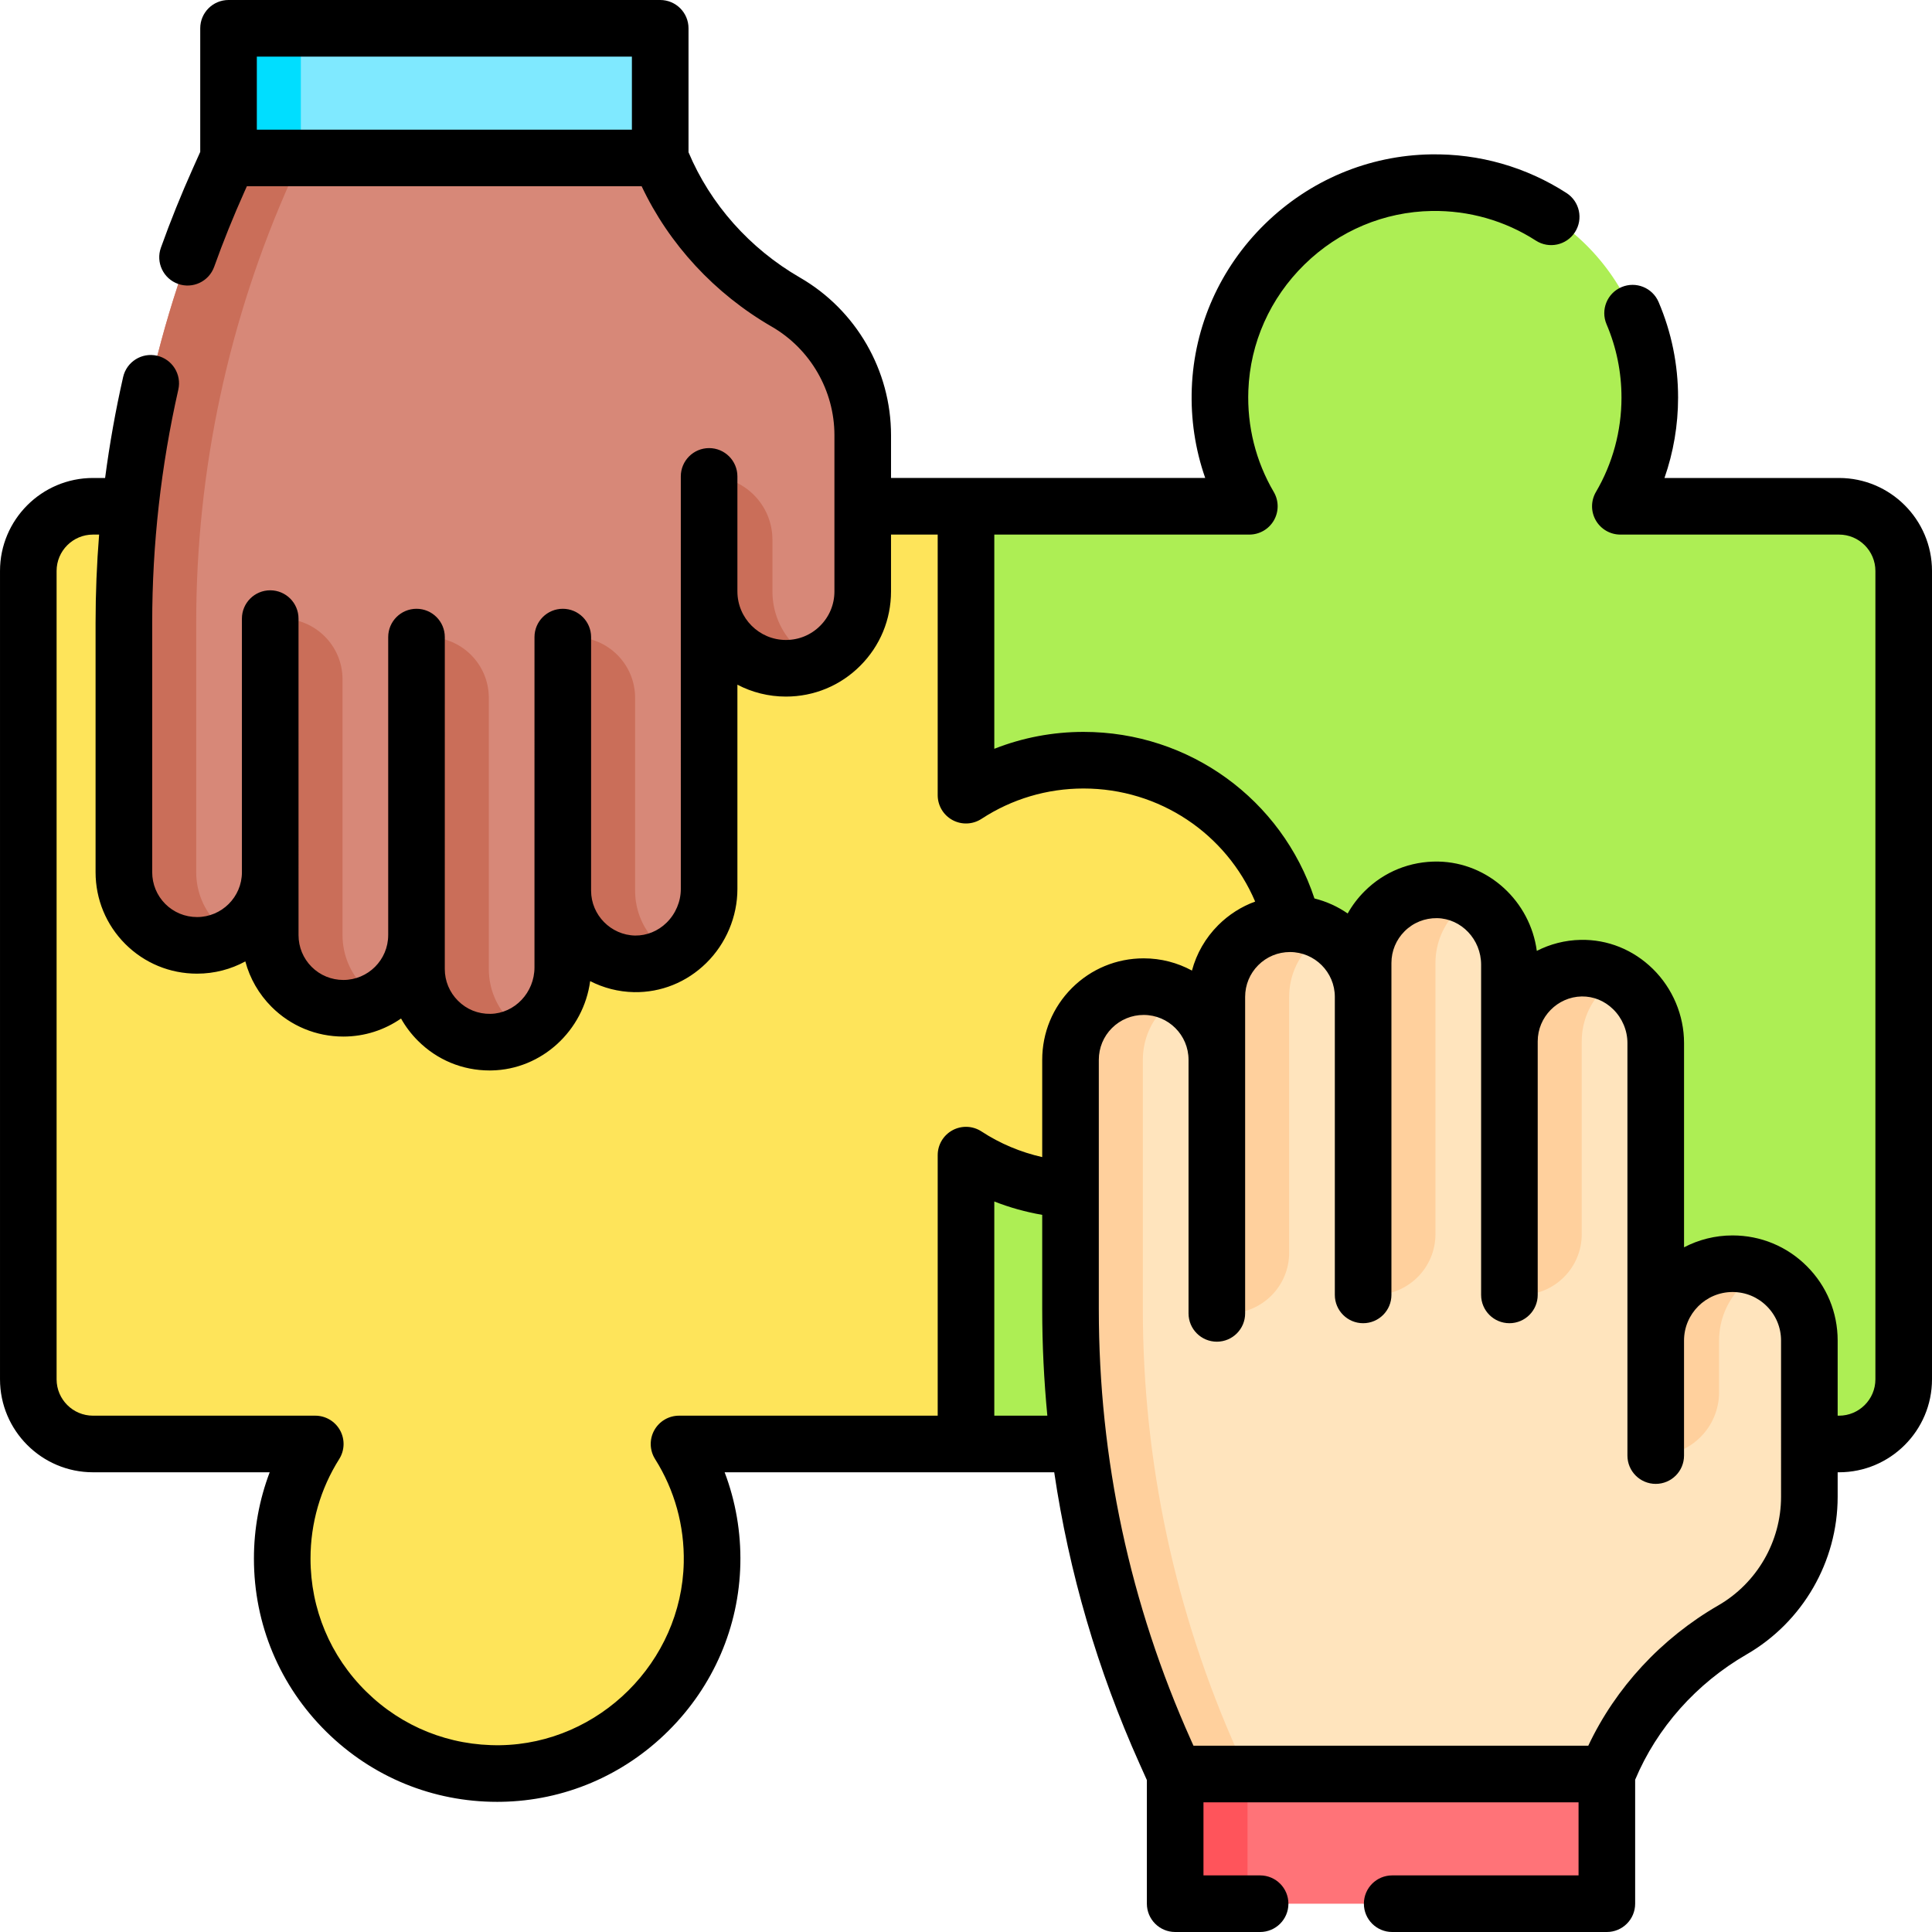 <svg id="Capa_1" enable-background="new 0 0 512 512" height="512" viewBox="0 0 512 512" width="512" xmlns="http://www.w3.org/2000/svg"><g><g><path d="m256 134.17h-231.359c-9.466 0-17.141 7.674-17.141 17.141v214.219c0 9.466 7.674 17.141 17.141 17.141h58.91c-5.55 8.79-8.76 19.2-8.76 30.37 0 31.774 25.996 57.462 57.874 56.963 30.437-.477 55.399-25.311 56.033-55.745.242-11.631-2.996-22.479-8.747-31.587h76.049l163.179-106.709-4.682-90.47z" fill="#fee45a"/><path d="m504.5 151.31v214.219c0 9.466-7.674 17.141-17.141 17.141h-231.359v-76.55c9.661 6.325 21.361 9.796 33.905 9.205 29.158-1.375 52.807-25.049 54.152-54.208 1.508-32.687-24.553-59.657-56.908-59.657-11.5 0-22.2 3.41-31.15 9.27v-76.56h75.09c-5.305-9.039-8.185-19.667-7.759-31.004 1.131-30.037 25.934-54.279 55.989-54.758 31.886-.508 57.889 25.194 57.889 56.963 0 10.51-2.84 20.35-7.8 28.8h57.95c9.468-.001 17.142 7.673 17.142 17.139z" fill="#adee54"/><g><path d="m311.43 470.136v34.364h114.4v-34.364l-57.2-34.365z" fill="#ff7378"/><path d="m311.43 470.136v34.364h19.169v-34.364l-9.584-34.365z" fill="#ff545b"/><path d="m479.498 355.26v41.405c0 15.078-8.199 28.242-20.381 35.278-15.055 8.695-26.893 22.025-33.287 38.192h-114.4l-2.604-5.804c-16.564-36.915-25.127-76.908-25.127-117.357v-66.115c0-5.355 2.171-10.204 5.674-13.715 3.51-3.502 8.359-5.674 13.714-5.674 10.702 0 19.388 8.678 19.388 19.388v-16.678c0-5.347 2.172-10.196 5.674-13.706 3.51-3.502 8.359-5.674 13.706-5.674 10.71 0 19.388 8.678 19.388 19.38v-8.98c0-5.347 2.171-10.196 5.682-13.706 3.584-3.584 8.572-5.772 14.066-5.674 10.637.196 19.021 9.184 19.021 19.821v20.319c0-10.588 8.49-19.192 19.029-19.388 10.857-.196 19.747 8.963 19.747 19.829v78.858c0-11.241 9.11-20.36 20.36-20.36 5.625 0 10.71 2.278 14.392 5.968 3.681 3.683 5.958 8.777 5.958 14.393z" fill="#ffe4bd"/><g fill="#ffd09d"><path d="m438.787 385.747c9.27 0 16.784-7.515 16.784-16.784v-13.703c0-5.613 2.276-10.71 5.959-14.386 1.722-1.73 3.76-3.152 6.013-4.159-2.56-1.169-5.405-1.815-8.404-1.815-5.62 0-10.71 2.284-14.393 5.974-3.683 3.675-5.959 8.773-5.959 14.386z"/><path d="m327.993 464.332 2.606 5.797h-19.168l-2.606-5.797c-16.561-36.921-25.126-76.909-25.126-117.359v-66.115c0-5.359 2.168-10.203 5.674-13.716 3.506-3.506 8.357-5.674 13.716-5.674 3.483 0 6.751.923 9.58 2.537-1.515.854-2.906 1.914-4.129 3.137-3.506 3.514-5.674 8.357-5.674 13.716v66.115c0 40.45 8.566 80.439 25.127 117.359z"/><path d="m322.475 348.063v-83.883c0-5.359 2.168-10.203 5.674-13.716 3.506-3.506 8.357-5.674 13.716-5.674 3.483 0 6.751.923 9.58 2.537-1.515.854-2.906 1.914-4.129 3.137-3.506 3.514-5.674 8.357-5.674 13.716v67.788c0 8.889-7.206 16.095-16.095 16.095z"/><path d="m361.243 343.155v-87.954c0-5.359 2.168-10.203 5.674-13.716 3.506-3.506 8.357-5.674 13.716-5.674 3.483 0 6.751.923 9.58 2.537-1.515.854-2.906 1.914-4.129 3.137-3.506 3.514-5.674 8.357-5.674 13.716v71.859c0 8.889-7.206 16.095-16.095 16.095z"/><path d="m400.011 343.163v-67.202c0-5.359 2.168-10.203 5.674-13.716 3.506-3.506 8.357-5.674 13.716-5.674 3.483 0 6.751.923 9.58 2.537-1.515.854-2.906 1.914-4.129 3.137-3.506 3.514-5.674 8.357-5.674 13.716v51.108c0 8.889-7.206 16.095-16.095 16.095h-3.072z"/></g></g><g><path d="m60.561 41.864v-34.364h114.4v34.364l-57.2 34.365z" fill="#7fe9ff"/><path d="m60.561 41.864v-34.364h19.169v34.364l-9.584 34.365z" fill="#00deff"/><path d="m228.629 156.74v-41.405c0-15.078-8.199-28.242-20.381-35.278-15.055-8.695-26.893-22.025-33.287-38.192h-114.4l-2.604 5.804c-16.564 36.915-25.127 76.907-25.127 117.357v66.115c0 5.355 2.171 10.204 5.674 13.715 3.51 3.502 8.359 5.674 13.714 5.674 10.702 0 19.388-8.678 19.388-19.388v16.678c0 5.347 2.171 10.196 5.674 13.706 3.51 3.502 8.359 5.674 13.706 5.674 10.71 0 19.388-8.678 19.388-19.38v8.98c0 5.347 2.171 10.196 5.682 13.706 3.584 3.584 8.572 5.772 14.066 5.674 10.637-.196 19.021-9.184 19.021-19.821v-20.319c0 10.588 8.49 19.192 19.029 19.388 10.857.196 19.747-8.963 19.747-19.829v-78.859c0 11.241 9.11 20.36 20.36 20.36 5.625 0 10.71-2.278 14.392-5.967 3.681-3.683 5.958-8.777 5.958-14.393z" fill="#d78878"/><g fill="#ca6e59"><path d="m187.918 126.253c9.27 0 16.784 7.515 16.784 16.784v13.703c0 5.613 2.276 10.71 5.959 14.386 1.722 1.73 3.76 3.152 6.013 4.159-2.56 1.169-5.405 1.815-8.404 1.815-5.62 0-10.71-2.283-14.393-5.974-3.683-3.675-5.959-8.773-5.959-14.386z"/><path d="m77.124 47.668 2.606-5.797h-19.167l-2.606 5.797c-16.562 36.92-25.127 76.909-25.127 117.359v66.115c0 5.359 2.168 10.203 5.674 13.716 3.506 3.506 8.357 5.674 13.716 5.674 3.483 0 6.751-.923 9.58-2.537-1.515-.854-2.906-1.914-4.129-3.137-3.506-3.514-5.674-8.357-5.674-13.716v-66.115c.001-40.45 8.566-80.439 25.127-117.359z"/><path d="m71.606 163.937v83.883c0 5.359 2.168 10.203 5.674 13.716 3.506 3.506 8.357 5.674 13.716 5.674 3.483 0 6.751-.923 9.58-2.537-1.515-.854-2.906-1.914-4.129-3.137-3.506-3.514-5.674-8.357-5.674-13.716v-67.788c0-8.889-7.206-16.095-16.095-16.095z"/><path d="m110.374 168.845v87.954c0 5.359 2.168 10.203 5.674 13.716 3.506 3.506 8.357 5.674 13.716 5.674 3.483 0 6.751-.923 9.58-2.537-1.515-.854-2.906-1.914-4.129-3.137-3.506-3.514-5.674-8.357-5.674-13.716v-71.859c0-8.889-7.206-16.095-16.095-16.095z"/><path d="m149.142 168.837v67.202c0 5.359 2.168 10.203 5.674 13.716 3.506 3.506 8.357 5.674 13.716 5.674 3.483 0 6.751-.923 9.58-2.537-1.515-.854-2.906-1.914-4.129-3.137-3.506-3.514-5.674-8.357-5.674-13.716v-51.108c0-8.889-7.206-16.095-16.095-16.095h-3.072z"/></g></g></g><path d="m487.36 126.67h-46.258c2.377-6.807 3.607-14.012 3.607-21.3 0-8.773-1.736-17.292-5.161-25.322-1.623-3.809-6.025-5.581-9.841-3.957-3.81 1.625-5.581 6.031-3.956 9.841 2.626 6.159 3.958 12.699 3.958 19.438 0 8.814-2.34 17.46-6.768 25.003-1.361 2.319-1.377 5.19-.041 7.523s3.819 3.773 6.509 3.773h57.95c5.315 0 9.64 4.325 9.64 9.64v214.22c0 5.315-4.324 9.64-9.64 9.64h-.362v-19.91c0-7.441-2.896-14.436-8.149-19.689-5.257-5.269-12.254-8.17-19.702-8.17-4.636 0-9.01 1.138-12.859 3.149v-54.148c0-7.317-3.012-14.471-8.262-19.628-5.188-5.095-11.979-7.84-19.125-7.7-4.172.078-8.121 1.125-11.632 2.921-1.753-13.112-12.808-23.427-26.145-23.673-7.36-.114-14.296 2.664-19.502 7.869-1.777 1.777-3.276 3.76-4.473 5.893-2.633-1.827-5.61-3.187-8.809-3.982-8.664-26.23-33.133-44.142-61.19-44.142-8.167 0-16.171 1.53-23.65 4.482v-56.771h67.59c2.689 0 5.173-1.44 6.509-3.774s1.32-5.205-.042-7.524c-4.765-8.112-7.092-17.42-6.731-26.92.474-12.598 5.765-24.454 14.897-33.384 9.133-8.929 21.107-13.957 33.72-14.159 9.816-.152 19.362 2.556 27.572 7.853 3.479 2.245 8.122 1.244 10.368-2.236 2.245-3.48 1.244-8.123-2.237-10.368-10.712-6.911-23.119-10.458-35.945-10.247-16.463.263-32.076 6.809-43.964 18.431-11.892 11.627-18.782 27.092-19.401 43.543-.309 8.155.907 16.208 3.556 23.784h-83.261v-11.33c0-17.177-9.246-33.185-24.128-41.774-13.328-7.7-23.765-19.463-29.541-33.215v-32.85c0-4.142-3.357-7.5-7.5-7.5h-114.399c-4.143 0-7.5 3.358-7.5 7.5v32.755l-1.945 4.345c-3.109 6.931-5.962 14.011-8.479 21.043-1.396 3.9.635 8.193 4.535 9.588 3.898 1.396 8.192-.634 9.588-4.535 2.386-6.667 5.091-13.381 8.044-19.964l.614-1.373h104.621c7.258 15.378 19.339 28.46 34.46 37.196 10.257 5.92 16.629 16.95 16.629 28.784v41.4c0 3.433-1.337 6.66-3.771 9.094-2.422 2.429-5.646 3.766-9.079 3.766-7.091 0-12.86-5.769-12.86-12.86 0-.013-.002-.025-.002-.039v-30.449c0-4.142-3.357-7.5-7.5-7.5s-7.5 3.358-7.5 7.5l.003 109.349c0 3.314-1.374 6.565-3.77 8.919-2.294 2.254-5.279 3.442-8.338 3.412-6.427-.123-11.656-5.441-11.671-11.863 0-.01.001-.02.001-.029v-67.205c0-4.142-3.357-7.5-7.5-7.5s-7.5 3.358-7.5 7.5l-.003 87.525c0 6.673-5.23 12.201-11.655 12.322-3.305.055-6.321-1.175-8.621-3.475-2.253-2.252-3.493-5.238-3.493-8.407l.004-87.965c0-4.142-3.357-7.5-7.5-7.5s-7.5 3.358-7.5 7.5v78.908c0 .026-.004.052-.004.078 0 6.551-5.329 11.88-11.88 11.88-3.175 0-6.163-1.236-8.399-3.466-2.244-2.251-3.48-5.239-3.48-8.414l-.004-83.883c0-4.142-3.357-7.5-7.5-7.5s-7.5 3.358-7.5 7.5v67.205c0 .013.002.025.002.038-.022 6.538-5.345 11.85-11.889 11.85-3.182 0-6.173-1.236-8.409-3.466-2.244-2.251-3.48-5.242-3.48-8.424v-66.11c0-20.749 2.33-41.539 6.925-61.79.916-4.04-1.615-8.057-5.655-8.974-4.039-.92-8.057 1.615-8.974 5.655-2.004 8.833-3.592 17.765-4.774 26.749h-3.213c-13.586 0-24.64 11.054-24.64 24.64v214.22c0 13.586 11.054 24.64 24.64 24.64h46.828c-2.752 7.259-4.178 14.997-4.178 22.87 0 17.413 6.834 33.73 19.243 45.947 12.157 11.967 28.172 18.521 45.2 18.521.347 0 .695-.003 1.043-.008 16.672-.257 32.429-6.94 44.368-18.817 11.937-11.875 18.703-27.595 19.054-44.268.173-8.356-1.25-16.565-4.164-24.245h87.344c3.922 26.548 11.463 52.398 22.606 77.231l1.946 4.339v32.76c0 4.142 3.357 7.5 7.5 7.5h22.511c4.143 0 7.5-3.358 7.5-7.5s-3.357-7.5-7.5-7.5h-15.011v-19.364h99.4v19.364h-49.39c-4.143 0-7.5 3.358-7.5 7.5s3.357 7.5 7.5 7.5h56.89c4.143 0 7.5-3.358 7.5-7.5v-32.854c5.769-13.747 16.205-25.508 29.538-33.208 14.884-8.597 24.13-24.604 24.13-41.773v-6.495h.362c13.586 0 24.64-11.054 24.64-24.64v-214.22c0-13.586-11.054-24.64-24.64-24.64zm-319.899-111.67v19.36h-99.399v-19.36zm84.976 284.521c-2.425 1.31-3.937 3.843-3.937 6.599v69.05h-68.55c-2.732 0-5.249 1.486-6.567 3.879-1.319 2.393-1.233 5.313.225 7.624 5.17 8.19 7.796 17.676 7.595 27.429-.554 26.281-22.381 47.993-48.659 48.399-13.393.187-25.971-4.835-35.486-14.204-9.522-9.374-14.767-21.896-14.767-35.257 0-9.373 2.629-18.49 7.602-26.366 1.459-2.311 1.546-5.231.227-7.625s-3.836-3.879-6.568-3.879h-58.912c-5.315 0-9.64-4.325-9.64-9.64v-214.22c0-5.315 4.324-9.64 9.64-9.64h1.628c-.62 7.773-.938 15.569-.938 23.36v66.11c0 7.18 2.791 13.934 7.874 19.03 5.082 5.068 11.836 7.859 19.016 7.859 4.629 0 8.989-1.176 12.797-3.245 1.201 4.511 3.574 8.652 6.968 12.055 5.083 5.068 11.832 7.86 19.006 7.86 5.676 0 10.946-1.769 15.29-4.783 1.197 2.134 2.697 4.117 4.476 5.896 5.087 5.087 11.815 7.871 18.999 7.871.169 0 .338-.001.506-.005 13.332-.25 24.386-10.568 26.138-23.676 3.513 1.799 7.464 2.847 11.641 2.927 7.143.115 13.937-2.614 19.124-7.71 5.247-5.156 8.257-12.307 8.257-19.619v-54.149c3.85 2.011 8.225 3.149 12.86 3.149 7.447 0 14.443-2.903 19.693-8.167 5.26-5.26 8.156-12.253 8.156-19.693v-15.07h12.37v69.06c0 2.755 1.51 5.288 3.934 6.598 2.421 1.309 5.368 1.186 7.675-.323 8.038-5.263 17.39-8.045 27.042-8.045 20.109 0 37.815 11.986 45.481 29.963-3.632 1.324-6.967 3.436-9.793 6.254-3.386 3.394-5.756 7.529-6.957 12.037-3.807-2.068-8.166-3.244-12.795-3.244-7.176 0-13.928 2.793-19.024 7.877-5.071 5.083-7.864 11.835-7.864 19.011v25.784c-5.709-1.292-11.172-3.571-16.085-6.793-2.306-1.512-5.256-1.638-7.678-.328zm11.063 75.649v-56.765c4.093 1.613 8.351 2.796 12.698 3.542v25.027c0 9.469.469 18.87 1.358 28.196zm208.498 21.495c0 11.829-6.373 22.858-16.632 28.784-15.122 8.734-27.204 21.813-34.456 37.187h-104.625l-.616-1.375c-16.237-36.187-24.471-74.638-24.471-114.287v-66.116c0-3.176 1.237-6.166 3.471-8.404 2.252-2.247 5.241-3.484 8.418-3.484 6.555 0 11.888 5.333 11.888 11.888v67.205c0 4.142 3.357 7.5 7.5 7.5s7.5-3.358 7.5-7.5v-83.883c0-3.171 1.237-6.158 3.471-8.396 2.252-2.247 5.238-3.483 8.409-3.483 6.556 0 11.889 5.329 11.889 11.88v78.985c0 4.142 3.357 7.5 7.5 7.5s7.5-3.358 7.5-7.5v-87.964c0-3.172 1.237-6.156 3.485-8.403 2.301-2.301 5.364-3.521 8.624-3.478 6.428.119 11.658 5.646 11.658 12.322v87.523c0 4.142 3.357 7.5 7.5 7.5s7.5-3.358 7.5-7.5v-67.206c0-6.436 5.234-11.77 11.664-11.89 3.11-.039 6.049 1.154 8.34 3.405 2.397 2.354 3.772 5.607 3.772 8.926v109.346c0 4.142 3.357 7.5 7.5 7.5s7.5-3.358 7.5-7.5v-30.487c0-7.091 5.769-12.859 12.859-12.859 3.436 0 6.661 1.337 9.089 3.771 2.427 2.426 3.763 5.654 3.763 9.089z"/></g></svg>